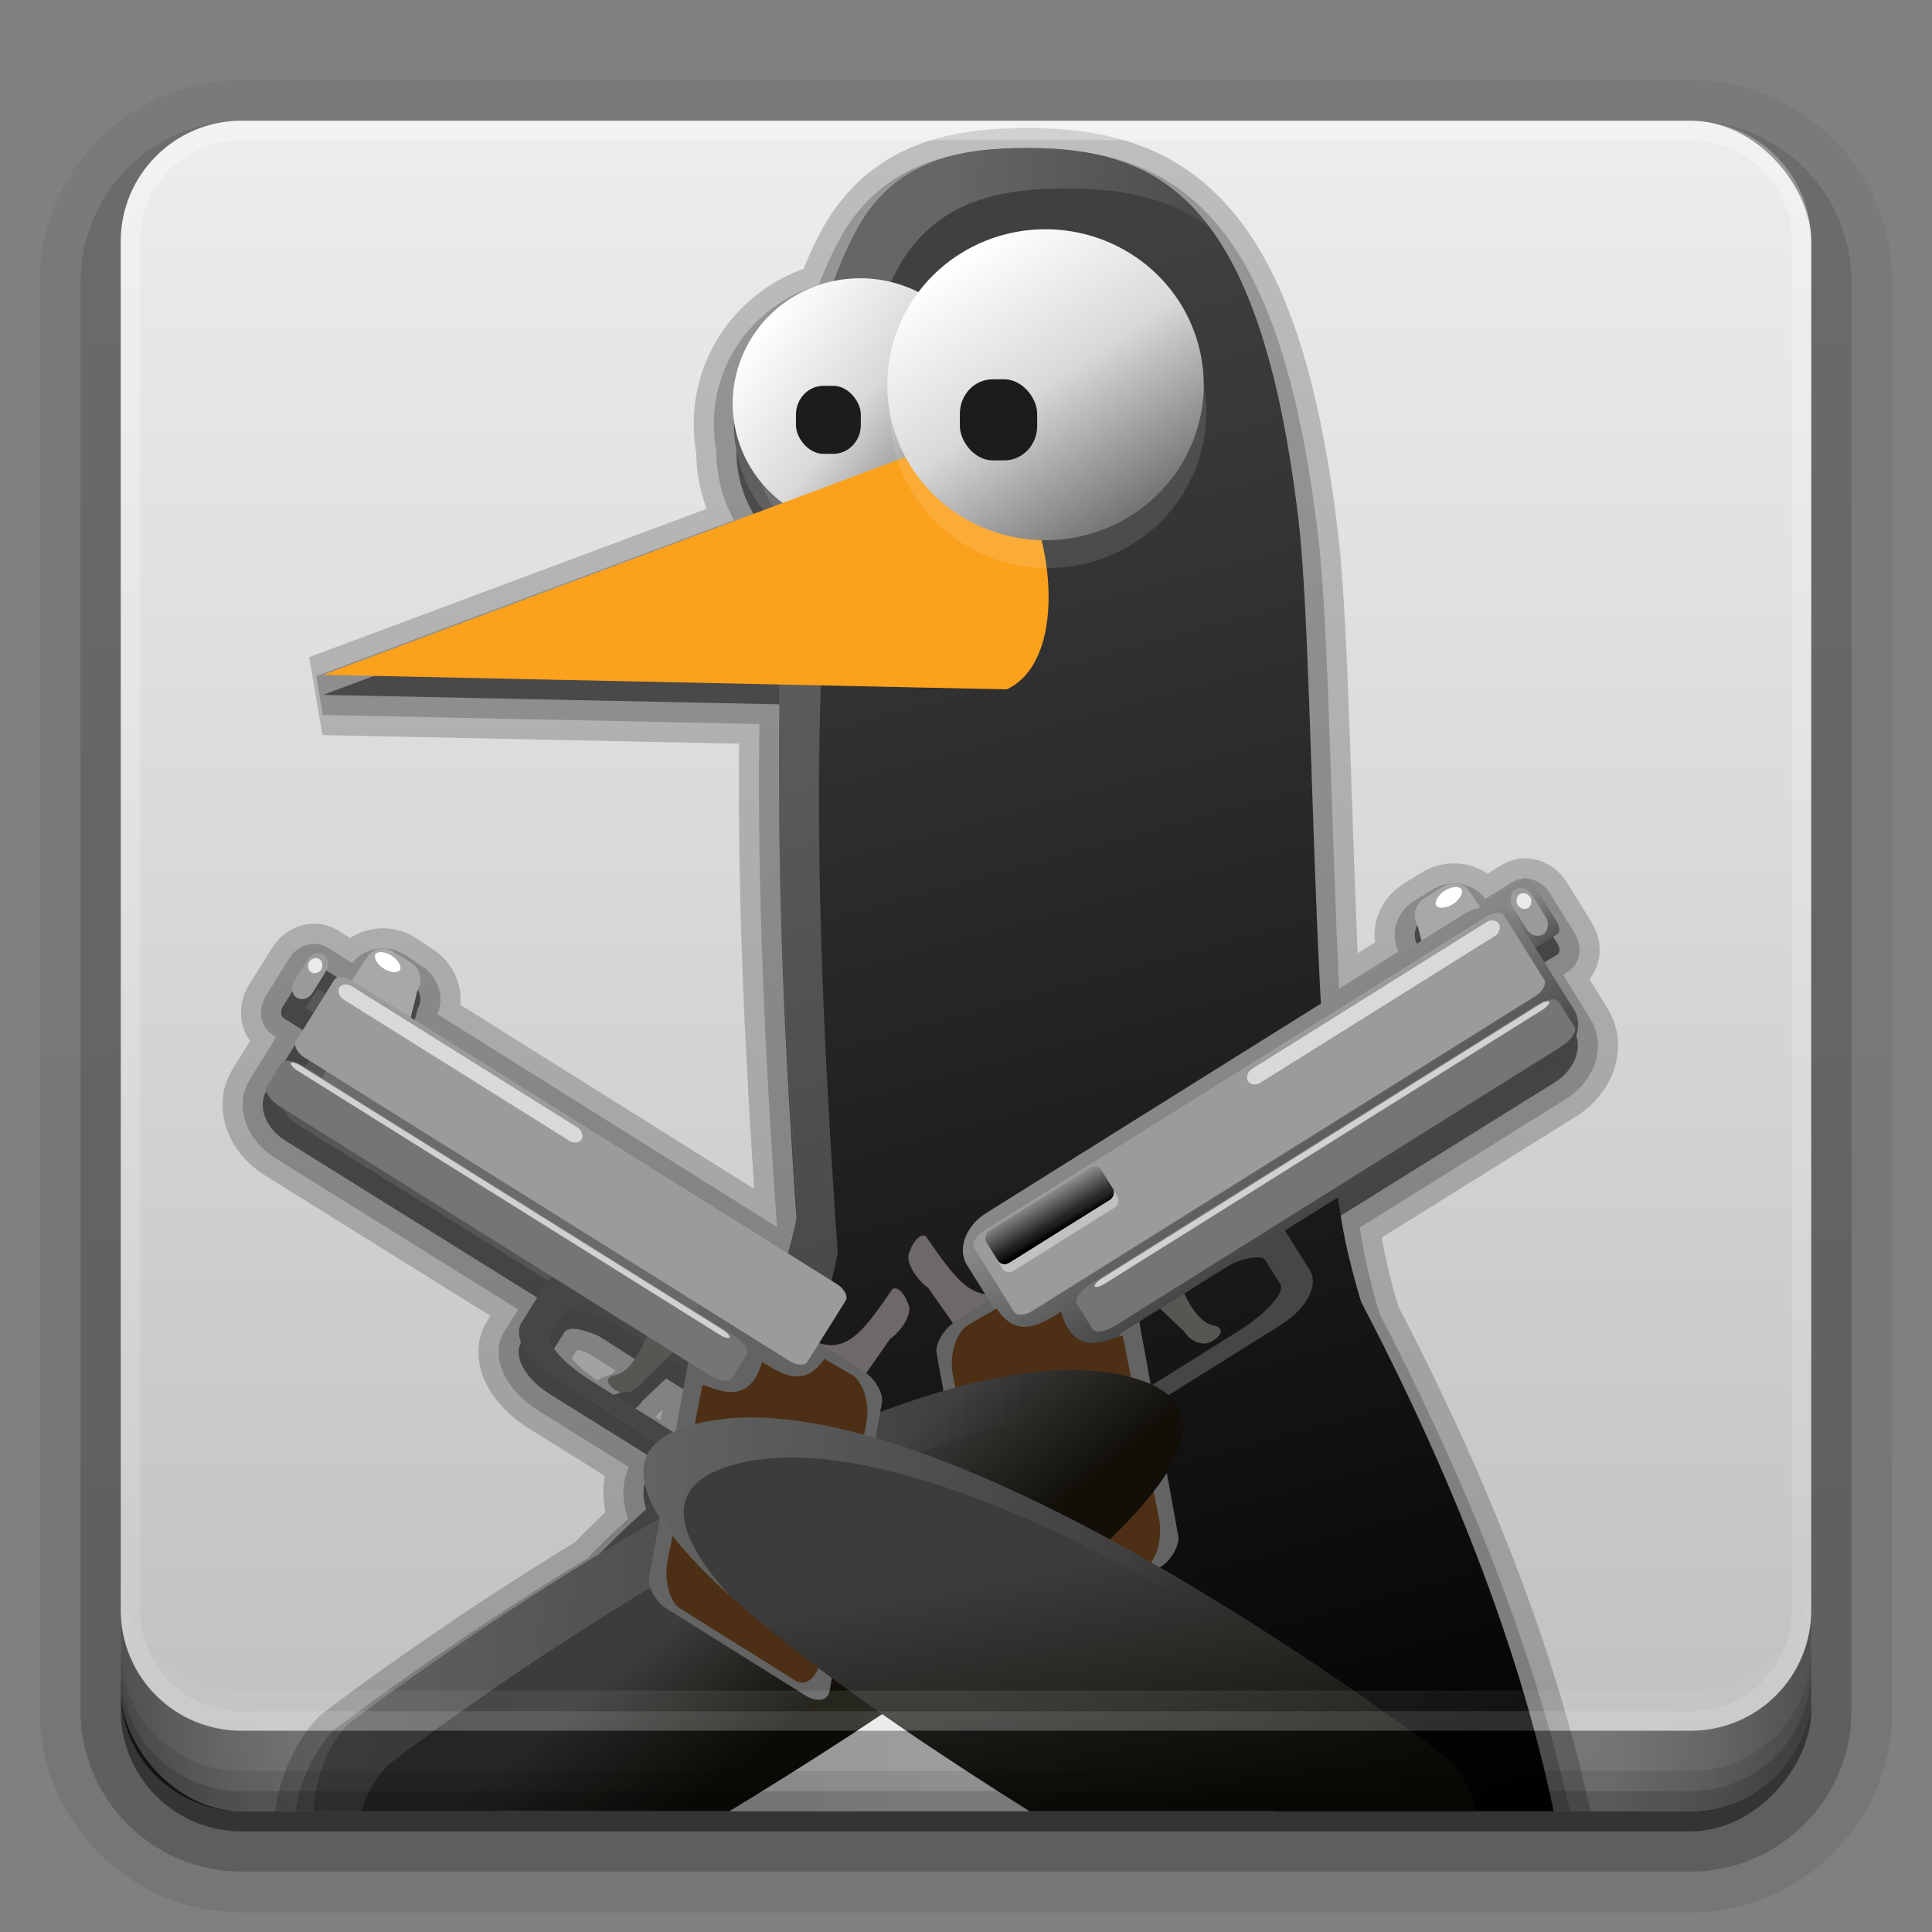 <?xml version="1.0" encoding="UTF-8"?>
<!-- Created with Inkscape (http://www.inkscape.org/) -->
<svg id="svg2408" width="96" height="96" version="1.0" xmlns="http://www.w3.org/2000/svg" xmlns:cc="http://creativecommons.org/ns#" xmlns:dc="http://purl.org/dc/elements/1.1/" xmlns:rdf="http://www.w3.org/1999/02/22-rdf-syntax-ns#" xmlns:xlink="http://www.w3.org/1999/xlink">
 <rect width="100%" height="100%" fill="#808080" stroke="none"/>
 <defs id="defs2410">
  <linearGradient id="linearGradient5534">
   <stop id="stop5536" stop-color="#fff" offset="0"/>
   <stop id="stop5538" stop-color="#fff" stop-opacity="0" offset="1"/>
  </linearGradient>
  <linearGradient id="linearGradient3688">
   <stop id="stop3690" stop-color="#bfbfbf" offset="0"/>
   <stop id="stop3692" stop-color="#ededed" offset="1"/>
  </linearGradient>
  <linearGradient id="ButtonShadow" x1="45.448" x2="45.448" y1="92.54" y2="7.016" gradientTransform="scale(1.006 .994)" gradientUnits="userSpaceOnUse">
   <stop id="stop3750" offset="0"/>
   <stop id="stop3752" stop-opacity=".588" offset="1"/>
  </linearGradient>
  <filter id="filter3174" color-interpolation-filters="sRGB">
   <feGaussianBlur id="feGaussianBlur3176" stdDeviation="1.71"/>
  </filter>
  <linearGradient id="linearGradient3617" x1="48" x2="48" y1="90" y2="5.988" gradientUnits="userSpaceOnUse" xlink:href="#linearGradient3688"/>
  <linearGradient id="ButtonShadow-0" x1="45.448" x2="45.448" y1="92.54" y2="7.016" gradientTransform="matrix(1.006 0 0 .994 100 0)" gradientUnits="userSpaceOnUse">
   <stop id="stop3750-8" offset="0"/>
   <stop id="stop3752-5" stop-opacity=".588" offset="1"/>
  </linearGradient>
  <linearGradient id="linearGradient3780" x1="32.251" x2="32.251" y1="6.132" y2="90.239" gradientTransform="matrix(1.024 0 0 1.012 -1.143 -98.071)" gradientUnits="userSpaceOnUse" xlink:href="#ButtonShadow-0"/>
  <linearGradient id="linearGradient3721" x1="32.251" x2="32.251" y1="6.132" y2="90.239" gradientTransform="translate(0,-97)" gradientUnits="userSpaceOnUse" xlink:href="#ButtonShadow-0"/>
  <linearGradient id="linearGradient14861">
   <stop id="stop14863" stop-color="#3c3c3c" offset="0"/>
   <stop id="stop14865" stop-color="#110f08" offset="1"/>
  </linearGradient>
  <linearGradient id="linearGradient2237">
   <stop id="stop2239" stop-color="#878787" offset="0"/>
   <stop id="stop2241" offset="1"/>
  </linearGradient>
  <linearGradient id="linearGradient2229">
   <stop id="stop2231" offset="0"/>
   <stop id="stop2233" stop-opacity="0" offset="1"/>
  </linearGradient>
  <linearGradient id="linearGradient3144-9">
   <stop id="stop3146-3" stop-color="#fff" offset="0"/>
   <stop id="stop3999" stop-color="#d9d9d9" offset=".5"/>
   <stop id="stop3148-6" stop-color="#757575" offset="1"/>
  </linearGradient>
  <clipPath id="clipPath3613-1">
   <rect id="rect3615-4" x="6" y="6" width="84" height="84" rx="6" ry="6" fill="#fff"/>
  </clipPath>
  <linearGradient id="linearGradient3613-1" x1="48" x2="48" y1="20.221" y2="138.66" gradientUnits="userSpaceOnUse">
   <stop id="stop3739-2" stop-color="#fff" offset="0"/>
   <stop id="stop3741-8" stop-color="#fff" stop-opacity="0" offset="1"/>
  </linearGradient>
  <filter id="filter3794-1" x="-.192" y="-.192" width="1.384" height="1.384" color-interpolation-filters="sRGB">
   <feGaussianBlur id="feGaussianBlur3796-9" stdDeviation="5.28"/>
  </filter>
  <filter id="filter3174-7" color-interpolation-filters="sRGB">
   <feGaussianBlur id="feGaussianBlur3176-1" stdDeviation="1.71"/>
  </filter>
  <linearGradient id="linearGradient5482" x1="201.68" x2="179.96" y1="223.75" y2="144.39" gradientUnits="userSpaceOnUse">
   <stop id="stop5309" offset="0"/>
   <stop id="stop5311" stop-color="#404040" offset="1"/>
  </linearGradient>
  <linearGradient id="linearGradient5484" x1="44.619" x2="58.681" y1="44.99" y2="55.919" gradientUnits="userSpaceOnUse" xlink:href="#linearGradient3144-9"/>
  <linearGradient id="linearGradient5486" x1="45.459" x2="55.116" y1="44.119" y2="58.679" gradientUnits="userSpaceOnUse" xlink:href="#linearGradient3144-9"/>
  <linearGradient id="linearGradient5488" x1="338.57" x2="323.81" y1="267.73" y2="489.26" gradientTransform="matrix(.028 0 0 .036 -2.843 -6.876)" gradientUnits="userSpaceOnUse" xlink:href="#linearGradient2237"/>
  <linearGradient id="linearGradient5490" x1="338.57" x2="323.81" y1="267.73" y2="489.26" gradientTransform="matrix(.212 .085 -.034 .085 -38.655 -39.378)" gradientUnits="userSpaceOnUse" xlink:href="#linearGradient2237"/>
  <linearGradient id="linearGradient5492" x1="133.82" x2="133.82" y1="328.81" y2="328.12" gradientTransform="matrix(.2 0 0 .207 13.657 -63.744)" gradientUnits="userSpaceOnUse" xlink:href="#linearGradient5534"/>
  <linearGradient id="linearGradient5494" x1="133.2" x2="132.68" y1="333.38" y2="319.14" gradientTransform="matrix(.2 0 0 .185 13.635 -56.906)" gradientUnits="userSpaceOnUse" xlink:href="#linearGradient2229"/>
  <linearGradient id="linearGradient5496" x1="564.9" x2="548.89" y1="1026.6" y2="998.02" gradientTransform="matrix(-.253 .061 -.001 -.26 308.48 445.23)" gradientUnits="userSpaceOnUse" xlink:href="#linearGradient14861"/>
  <linearGradient id="linearGradient5506" x1="534.67" x2="553.35" y1="1048.1" y2="1002.8" gradientTransform="matrix(.243 .059 .001 -.25 53.038 438.71)" gradientUnits="userSpaceOnUse" xlink:href="#linearGradient14861"/>
  <clipPath id="clipPath5512">
   <rect id="rect5514" x="139.28" y="136.22" width="84" height="84" rx="6" ry="6" fill="url(#linearGradient5516)"/>
  </clipPath>
  <linearGradient id="linearGradient5516" x1="48" x2="48" y1="90" y2="5.988" gradientTransform="translate(133.28 130.22)" gradientUnits="userSpaceOnUse" xlink:href="#linearGradient3688"/>
  <linearGradient id="linearGradient5524" x1="165.25" x2="191.91" y1="209.68" y2="210.75" gradientUnits="userSpaceOnUse">
   <stop id="stop5520" stop-color="#fff" offset="0"/>
   <stop id="stop5522" stop-color="#fff" stop-opacity="0" offset="1"/>
  </linearGradient>
  <linearGradient id="linearGradient5532" x1="148.83" x2="183.22" y1="212.68" y2="214.98" gradientUnits="userSpaceOnUse">
   <stop id="stop5528" stop-color="#fff" offset="0"/>
   <stop id="stop5530" stop-color="#fff" stop-opacity="0" offset="1"/>
  </linearGradient>
  <linearGradient id="linearGradient5540" x1="174.21" x2="193.34" y1="192.73" y2="194.86" gradientUnits="userSpaceOnUse" xlink:href="#linearGradient5534"/>
  <linearGradient id="linearGradient4390" x1="48" x2="48" y1="88" y2="-40" gradientTransform="matrix(1,0,0,-1,0,92)" gradientUnits="userSpaceOnUse" xlink:href="#linearGradient5534"/>
  <linearGradient id="linearGradient4429" x1="48" x2="112.12" y1="82" y2="82.455" gradientUnits="userSpaceOnUse" spreadMethod="reflect" xlink:href="#linearGradient5534"/>
  <linearGradient id="linearGradient3228" x1="90" x2="48" y1="88" y2="88" gradientUnits="userSpaceOnUse" spreadMethod="reflect">
   <stop id="stop3894" stop-opacity=".588" offset="0"/>
   <stop id="stop3896" stop-opacity=".471" offset=".118"/>
   <stop id="stop3898" stop-opacity=".392" offset=".238"/>
   <stop id="stop3900" stop-opacity=".314" offset="1"/>
  </linearGradient>
 </defs>
 <g id="layer2" display="none">
  <rect id="rect3745" x="5" y="7" width="86" height="85" rx="6" ry="6" fill="url(#ButtonShadow)" filter="url(#filter3174)" opacity=".9"/>
 </g>
 <g id="layer3">
  <path id="path3786" transform="scale(1,-1)" d="m12-95.031c-5.511 0-10.031 4.52-10.031 10.031v71c0 5.511 4.52 10.031 10.031 10.031h72c5.511 0 10.031-4.52 10.031-10.031v-71c0-5.511-4.52-10.031-10.031-10.031h-72z" fill="url(#linearGradient3780)" opacity=".08"/>
  <path id="path3778" transform="scale(1,-1)" d="m12-94.031c-4.972 0-9.031 4.06-9.031 9.031v71c0 4.972 4.06 9.031 9.031 9.031h72c4.972 0 9.031-4.06 9.031-9.031v-71c0-4.972-4.06-9.031-9.031-9.031h-72z" fill="url(#linearGradient3780)" opacity=".1"/>
  <path id="path3770" transform="scale(1,-1)" d="m12-93c-4.409 0-8 3.591-8 8v71c0 4.409 3.591 8 8 8h72c4.409 0 8-3.591 8-8v-71c0-4.409-3.591-8-8-8h-72z" fill="url(#linearGradient3780)" opacity=".2"/>
  <rect id="rect3723" transform="scale(1,-1)" x="5" y="-92" width="86" height="85" rx="7" ry="7" fill="url(#linearGradient3780)" opacity=".3"/>
  <rect id="rect3716" transform="scale(1,-1)" x="6" y="-91" width="84" height="84" rx="6" ry="6" fill="url(#linearGradient3721)" opacity=".45"/>
 </g>
 <g id="layer1">
  <rect id="rect2419" x="6" y="6" width="84" height="84" rx="6" ry="6" fill="url(#linearGradient3617)"/>
  <g id="g5425" transform="translate(-133.28 -130.22)" clip-path="url(#clipPath5512)">
   <path id="path5315" d="m183.72 138.59c-2.927 0.07-6 0.683-7.812 3.938-0.437 0.785-0.828 1.699-1.188 2.688-2.838 0.615-4.969 3.088-4.969 6.062 0 0.44 0.037 0.867 0.125 1.281-4.9e-4 0.032 0 0.062 0 0.094 0 1.48 0.528 2.838 1.406 3.906l-21.938 8.188 22.688 0.469c-0.12 5.825 0.035 12.504 0.469 19.938 0.12 2.057 0.249 4.109 0.406 6.281-0.078 0.456-0.194 0.915-0.312 1.375l-18.75-11.75 0.188-0.719c0.274-0.438 0.115-0.995-0.344-1.281l-0.844-0.562c-0.459-0.287-1.07-0.157-1.344 0.281l-0.438 0.656-2.031-1.281c-0.151-0.094-0.393-3e-3 -0.531 0.219l-1.156 1.844c-0.139 0.222-0.119 0.5 0.031 0.594l1 0.625-1.844 2.969c-0.479 0.767-0.055 1.88 0.938 2.5l12.938 8.062-1.219 1.938c-0.431 0.69 0.189 1.821 1.375 2.562l5.406 3.375c-0.882 0.764-0.913 1.855-0.281 3.125-0.917 0.792-1.778 1.615-2.594 2.469-7.104 4.307-12.562 8.5-12.562 8.5-1.534 1.67-1.962 4.202-1.562 6.594 0.53 2.982 2.434 4.647 4.438 5.188-0.332 2.781-0.312 5.539 0.062 8.219-5.6e-4 0.061 0 0.126 0 0.188 0 8.022 0.019 17.132 6.344 22.531 22.079 5.784 24.406 8.105 38.094 0.469 0.773-1.288 1.232-2.712 1.469-4.219 14.447-8.354 17.632-29.156 1.531-60-0.234-0.76-0.437-1.524-0.625-2.312-0.196-0.823-0.378-1.81-0.531-2.875l10.781-6.719c1.029-0.643 1.435-1.798 0.938-2.594l-1.906-3.094 1.094-0.656c0.151-0.094 0.139-0.341 0-0.562l-1.219-1.969c-0.139-0.222-0.349-0.313-0.5-0.219l-2.156 1.344-0.438-0.688c-0.284-0.454-0.899-0.579-1.375-0.281l-0.906 0.562c-0.476 0.297-0.628 0.89-0.344 1.344l0.188 0.781-5 3.125c-0.491-8.976-0.568-19.364-1.125-24.125-1.912-15.965-6.837-18.548-14.062-18.375zm-22.031 57.656c0.305-0.016 0.785 0.124 1.312 0.344l2.219 1.406c-0.318 0.656-0.802 1.391-1.344 1.5-0.629 0.127-0.427 0.515 0 0.781 0.427 0.267 1.017 0.054 1.344-0.469l1.156-1.094 1 0.625-0.531 2.969c-0.039 0.017-0.056 0.045-0.094 0.062l-4.094-2.562c-1.373-0.858-2.281-1.882-2.031-2.281l0.688-1.094c0.061-0.098 0.2-0.178 0.375-0.188z" color="#000000" fill-rule="evenodd" opacity=".2" stroke="#000" stroke-width="4"/>
   <path id="path5317" d="m183.72 138.59c-2.927 0.07-6 0.683-7.812 3.938-0.437 0.785-0.828 1.699-1.188 2.688-2.838 0.615-4.969 3.088-4.969 6.062 0 0.44 0.037 0.867 0.125 1.281-4.9e-4 0.032 0 0.062 0 0.094 0 1.48 0.528 2.838 1.406 3.906l-21.938 8.188 22.688 0.469c-0.12 5.825 0.035 12.504 0.469 19.938 0.12 2.057 0.249 4.109 0.406 6.281-0.078 0.456-0.194 0.915-0.312 1.375l-18.75-11.75 0.188-0.719c0.274-0.438 0.115-0.995-0.344-1.281l-0.844-0.562c-0.459-0.287-1.07-0.157-1.344 0.281l-0.438 0.656-2.031-1.281c-0.151-0.094-0.393-3e-3 -0.531 0.219l-1.156 1.844c-0.139 0.222-0.119 0.5 0.031 0.594l1 0.625-1.844 2.969c-0.479 0.767-0.055 1.88 0.938 2.5l12.938 8.062-1.219 1.938c-0.431 0.69 0.189 1.821 1.375 2.562l5.406 3.375c-0.882 0.764-0.913 1.855-0.281 3.125-0.917 0.792-1.778 1.615-2.594 2.469-7.104 4.307-12.562 8.5-12.562 8.5-1.534 1.67-1.962 4.202-1.562 6.594 0.53 2.982 2.434 4.647 4.438 5.188-0.332 2.781-0.312 5.539 0.062 8.219-5.6e-4 0.061 0 0.126 0 0.188 0 8.022 0.019 17.132 6.344 22.531 22.079 5.784 24.406 8.105 38.094 0.469 0.773-1.288 1.232-2.712 1.469-4.219 14.447-8.354 17.632-29.156 1.531-60-0.234-0.76-0.437-1.524-0.625-2.312-0.196-0.823-0.378-1.81-0.531-2.875l10.781-6.719c1.029-0.643 1.435-1.798 0.938-2.594l-1.906-3.094 1.094-0.656c0.151-0.094 0.139-0.341 0-0.562l-1.219-1.969c-0.139-0.222-0.349-0.313-0.5-0.219l-2.156 1.344-0.438-0.688c-0.284-0.454-0.899-0.579-1.375-0.281l-0.906 0.562c-0.476 0.297-0.628 0.89-0.344 1.344l0.188 0.781-5 3.125c-0.491-8.976-0.568-19.364-1.125-24.125-1.912-15.965-6.837-18.548-14.062-18.375zm-22.031 57.656c0.305-0.016 0.785 0.124 1.312 0.344l2.219 1.406c-0.318 0.656-0.802 1.391-1.344 1.5-0.629 0.127-0.427 0.515 0 0.781 0.427 0.267 1.017 0.054 1.344-0.469l1.156-1.094 1 0.625-0.531 2.969c-0.039 0.017-0.056 0.045-0.094 0.062l-4.094-2.562c-1.373-0.858-2.281-1.882-2.031-2.281l0.688-1.094c0.061-0.098 0.2-0.178 0.375-0.188z" color="#000000" fill-rule="evenodd" opacity=".2" stroke="#000" stroke-width="2"/>
   <path id="path5319" d="m183.72 138.59c-2.927 0.07-6 0.683-7.812 3.938-0.437 0.785-0.828 1.699-1.188 2.688-2.838 0.615-4.969 3.088-4.969 6.062 0 0.44 0.037 0.867 0.125 1.281-4.9e-4 0.032 0 0.062 0 0.094 0 1.48 0.528 2.838 1.406 3.906l-21.938 8.188 22.688 0.469c-0.12 5.825 0.035 12.504 0.469 19.938 0.12 2.057 0.249 4.109 0.406 6.281-0.078 0.456-0.194 0.915-0.312 1.375l-18.75-11.75 0.188-0.719c0.274-0.438 0.115-0.995-0.344-1.281l-0.844-0.562c-0.459-0.287-1.07-0.157-1.344 0.281l-0.438 0.656-2.031-1.281c-0.151-0.094-0.393-3e-3 -0.531 0.219l-1.156 1.844c-0.139 0.222-0.119 0.5 0.031 0.594l1 0.625-1.844 2.969c-0.479 0.767-0.055 1.88 0.938 2.5l12.938 8.062-1.219 1.938c-0.431 0.69 0.189 1.821 1.375 2.562l5.406 3.375c-0.882 0.764-0.913 1.855-0.281 3.125-0.917 0.792-1.778 1.615-2.594 2.469-7.104 4.307-12.562 8.5-12.562 8.5-1.534 1.67-1.962 4.202-1.562 6.594 0.53 2.982 2.434 4.647 4.438 5.188-0.332 2.781-0.312 5.539 0.062 8.219-5.6e-4 0.061 0 0.126 0 0.188 0 8.022 0.019 17.132 6.344 22.531 22.079 5.784 24.406 8.105 38.094 0.469 0.773-1.288 1.232-2.712 1.469-4.219 14.447-8.354 17.632-29.156 1.531-60-0.234-0.76-0.437-1.524-0.625-2.312-0.196-0.823-0.378-1.81-0.531-2.875l10.781-6.719c1.029-0.643 1.435-1.798 0.938-2.594l-1.906-3.094 1.094-0.656c0.151-0.094 0.139-0.341 0-0.562l-1.219-1.969c-0.139-0.222-0.349-0.313-0.5-0.219l-2.156 1.344-0.438-0.688c-0.284-0.454-0.899-0.579-1.375-0.281l-0.906 0.562c-0.476 0.297-0.628 0.89-0.344 1.344l0.188 0.781-5 3.125c-0.491-8.976-0.568-19.364-1.125-24.125-1.912-15.965-6.837-18.548-14.062-18.375zm-22.031 57.656c0.305-0.016 0.785 0.124 1.312 0.344l2.219 1.406c-0.318 0.656-0.802 1.391-1.344 1.5-0.629 0.127-0.427 0.515 0 0.781 0.427 0.267 1.017 0.054 1.344-0.469l1.156-1.094 1 0.625-0.531 2.969c-0.039 0.017-0.056 0.045-0.094 0.062l-4.094-2.562c-1.373-0.858-2.281-1.882-2.031-2.281l0.688-1.094c0.061-0.098 0.2-0.178 0.375-0.188z" color="#000000" fill-rule="evenodd" opacity=".2"/>
   <path id="path5321" d="m183.71 137.58c-2.927 0.07-5.993 0.698-7.806 3.953-3.842 6.898-4.603 21.776-3.388 42.616 0.12 2.057 0.241 4.106 0.399 6.278-0.825 4.801-3.995 9.934-6.782 14.142-20.763 17.366-16.424 51.449 11.717 54.3 30.539 2.384 45.437-21.102 23.066-63.957-0.234-0.76-0.443-1.537-0.631-2.325-1.927-8.081-1.624-29.187-2.491-36.604-1.912-15.965-6.858-18.575-14.084-18.402z" color="#000000" fill="url(#linearGradient5482)" fill-rule="evenodd"/>
   <path id="path5323" d="m183.72 137.59c-2.927 0.07-6 0.683-7.812 3.938-3.842 6.898-4.621 21.784-3.406 42.625 0.12 2.057 0.249 4.109 0.406 6.281-0.825 4.801-3.995 9.917-6.781 14.125-15.802 13.217-17.048 36.118-4.344 47.562-10.529-11.95-8.58-33.08 6.344-45.562 2.787-4.208 5.956-9.325 6.781-14.125-0.158-2.172-0.286-4.224-0.406-6.281-1.215-20.841-0.436-35.727 3.406-42.625 1.813-3.255 4.885-3.867 7.812-3.938 2.943-0.07 5.489 0.338 7.625 1.906-2.461-3.261-5.691-4-9.625-3.906z" color="#000000" fill="url(#linearGradient5540)" fill-rule="evenodd" opacity=".2"/>
   <g id="g5325" transform="matrix(.844 0 0 .844 273.57 142.37)">
    <path id="path5327" transform="matrix(.837 0 0 .837 -158.56 -31.358)" d="m60.498 50.601a8.966 8.81 0 0 1-8.966 8.81 8.966 8.81 0 0 1-8.966-8.81 8.966 8.81 0 0 1 8.966-8.81 8.966 8.81 0 0 1 8.966 8.81z" fill="#fff" opacity=".117"/>
    <path id="path5329" transform="matrix(.837 0 0 .837 -158.71 -32.992)" d="m60.498 50.601a8.966 8.81 0 0 1-8.966 8.81 8.966 8.81 0 0 1-8.966-8.81 8.966 8.81 0 0 1 8.966-8.81 8.966 8.81 0 0 1 8.966 8.81z" fill="url(#linearGradient5484)"/>
    <rect id="rect5331" x="-119.36" y="8.319" width="3.82" height="4.005" rx="1.622" ry="1.7" fill="#1c1c1c"/>
   </g>
   <path id="path5333" d="m149.34 163.75 33.966 0.724c4.302-2.021 1.226-13.875-2.91-12.336z" fill="#fba11c"/>
   <g id="g5335" transform="matrix(.844 0 0 .844 273.57 142.37)">
    <path id="path5337" transform="matrix(1.039 0 0 1.039 -158.06 -42.684)" d="m60.498 50.601a8.966 8.81 0 0 1-8.966 8.81 8.966 8.81 0 0 1-8.966-8.81 8.966 8.81 0 0 1 8.966-8.81 8.966 8.81 0 0 1 8.966 8.81z" fill="#fff" opacity=".117"/>
    <path id="path5339" transform="matrix(1.039 0 0 1.039 -158.21 -44.319)" d="m60.498 50.601a8.966 8.81 0 0 1-8.966 8.81 8.966 8.81 0 0 1-8.966-8.81 8.966 8.81 0 0 1 8.966-8.81 8.966 8.81 0 0 1 8.966 8.81z" fill="url(#linearGradient5486)"/>
    <rect id="rect5341" x="-109.71" y="7.935" width="4.552" height="4.774" rx="1.933" ry="2.027" fill="#1c1c1c"/>
   </g>
   <path id="path5343" d="m197.91 259.11c3.928-6.541-0.278-16.345-0.336-24.994-0.083-12.423-0.455-23.365-11.543-26.07-11.088-2.705-18.512-1.697-23.141 4.32-4.628 6.017-9.411 15.736-9.411 23.758 0 8.022 0 17.124 6.325 22.524 22.079 5.784 24.418 8.099 38.105 0.463z" fill="#e6e6e6"/>
   <g id="g5345" transform="matrix(-.773 .139 .139 .773 211.42 171)">
    <path id="path5347" d="m46.051 19.339c0.641 0.679-0.335 2.23-0.697 2.531l-1.735 3.762c-0.362 0.301-2.459-0.416-3.1-1.095-0.641-0.679-0.973-1.937-0.503-1.77 2.642 0.937 3.495-1.056 4.875-4.057 0.193-0.42 0.906 0.104 1.161 0.628z" color="#000000" fill="#6e6868"/>
    <rect id="rect5349" transform="matrix(.928 .372 -.372 .928 0 0)" x="4.238" y="1.447" width="5.127" height="4.129" rx=".408" ry=".601" color="#000000" fill="url(#linearGradient5488)"/>
    <rect id="rect5351" transform="matrix(.928 .372 -.372 .928 0 0)" x="4.674" y="1.764" width="1.426" height="3.339" rx=".983" ry=".784" color="#000000" fill="#9b9b9b"/>
    <rect id="rect5353" transform="matrix(.928 .372 -.372 .928 0 0)" x="4.837" y="2.166" width=".938" height="1.022" rx=".611" ry=".849" color="#000000" fill="#eaeaea"/>
    <path id="path5355" d="m26.22 21.687c-1.679-0.638-3.324-0.379-3.716 0.598l-1.116 2.785c-0.399 0.997 0.661 2.352 2.374 3.039l10.887 4.363c1.714 0.687 3.417 0.439 3.816-0.558l1.116-2.785c0.399-0.997-0.661-2.352-2.374-3.039l-10.887-4.363c-0.033-0.013-0.067-0.027-0.1-0.04zm1.723 2.632c0.031 0.012 0.062 0.025 0.093 0.037l6.747 2.704c1.984 0.795 3.396 1.901 3.165 2.478l-0.646 1.613c-0.231 0.577-2.015 0.399-4-0.396l-6.747-2.704c-1.984-0.795-3.397-1.899-3.166-2.476l0.646-1.613c0.228-0.568 1.96-0.408 3.907 0.356z" color="#000000" fill="#464646"/>
    <rect id="rect5357" transform="matrix(.928 .372 -.002 1 0 0)" x="35.146" y="6.628" width="13.969" height="21.573" rx="1.557" ry="1.126" color="#000000" fill="#636363"/>
    <path id="path5359" d="m31.248 23.038c0.617 0.247 0.87 1.054 0.567 1.81l-1.906 2.604c-0.303 0.756-1.043 1.165-1.66 0.918-0.617-0.247-0.966-0.68-0.178-0.991 0.861-0.34 1.379-1.966 1.571-2.96 0.152-0.792 0.99-1.629 1.607-1.381z" color="#000000" fill="#555753"/>
    <path id="path5361" d="m8.825 2.659 1.256 0.503c0.663 0.266 0.992 0.989 0.739 1.621l-0.244 3.682c-0.254 0.633-0.991 0.928-1.654 0.663l-2.37-0.95c-0.663-0.266-0.992-0.989-0.739-1.621l1.358-3.236c0.254-0.633 0.991-0.928 1.654-0.663z" color="#000000" fill="#a8a8a8"/>
    <path id="path5363" d="m7.727 4.566c-1.382-0.477-2.794-0.038-3.221 1.027l-2.478 6.183c-0.444 1.108 0.354 2.46 1.788 3.035l30.161 12.088-0.044 12.515c-0.004 0.987 1.147 2.248 2.581 2.823l5.387 2.159c1.434 0.575 2.593 0.24 2.597-0.748l0.059-15.949c0.004-0.987-1.149-2.243-2.583-2.817l-0.766-0.307 1.475-3.681c0.444-1.108-0.354-2.46-1.788-3.035l-33-13.225c-0.056-0.022-0.112-0.048-0.168-0.067z" color="#000000" fill="url(#linearGradient5490)"/>
    <rect id="rect5365" transform="matrix(.928 .372 -.372 .928 0 0)" x="6.857" y="2.238" width="39.588" height="5.923" rx=".983" ry=".568" color="#000000" fill="#9b9b9b"/>
    <rect id="rect5367" transform="matrix(.928 .372 -.372 .928 0 0)" x="7.411" y="2.554" width="18.747" height="1.022" rx=".611" ry=".849" color="#000000" fill="#eaeaea" opacity=".779"/>
    <rect id="rect5369" transform="matrix(.928 .372 -.372 .928 0 0)" x="8.261" y="-.534" width="1.904" height=".99" rx="1.557" ry="1.204" color="#000000" fill="#fff"/>
    <rect id="rect5371" transform="matrix(.928 .372 -.372 .928 0 0)" x="37.03" y="2.707" width="8.588" height="2.672" rx=".518" ry=".505" color="#000000" fill="url(#linearGradient5492)" opacity=".375"/>
    <rect id="rect5373" transform="matrix(.928 .372 -.372 .928 0 0)" x="37.007" y="2.42" width="8.588" height="2.386" rx=".518" ry=".505" color="#000000" fill="url(#linearGradient5494)"/>
    <rect id="rect5375" transform="matrix(.928 .372 -.372 .928 0 0)" x="6.82" y="8.674" width="35.992" height="3.06" rx="1.355" ry=".568" color="#000000" fill="#757575"/>
    <rect id="rect5377" transform="matrix(.928 .372 -.372 .928 0 0)" x="7.338" y="8.747" width="33.929" height=".386" rx=".611" ry=".849" color="#000000" fill="#eaeaea" opacity=".779"/>
    <path id="path5379" d="m41.337 23.93 1.983 0.72c0.776 0.311 1.485 1.592 1.471 2.916l-0.165 15.63c-0.014 1.325-0.65 2.141-1.427 1.829l-8.261-3.311c-0.776-0.311-1.39-1.628-1.376-2.953l0.215-11.742c0.987 0.102 3.262 0.916 3.576-2.163 1.732 0.684 3.051 1.079 3.984-0.927z" color="#000000" fill="#4c2f15" fill-rule="evenodd"/>
   </g>
   <path id="path5381" d="m189.39 198.63c12.334 3.193-21.201 22.762-31.592 28.313-2.445 2.078-7.865 0.986-8.822-4.401-0.4-2.392 0.014-4.932 1.548-6.602 0 0 26.532-20.503 38.866-17.31z" color="#000000" fill="url(#linearGradient5496)" fill-rule="evenodd"/>
   <path id="path5383" d="m186.94 198.28c-13.078-0.378-36.406 17.656-36.406 17.656-1.534 1.67-1.962 4.202-1.562 6.594 0.394 2.217 1.551 3.722 2.938 4.562-0.434-0.709-0.761-1.569-0.938-2.562-0.4-2.392 0.029-4.924 1.562-6.594 0 0 26.541-20.506 38.875-17.312 0.252 0.065 0.442 0.14 0.656 0.219-0.125-0.998-0.939-1.774-2.656-2.219-0.771-0.2-1.597-0.319-2.469-0.344z" color="#000000" fill="url(#linearGradient5532)" fill-rule="evenodd" opacity=".2"/>
   <g id="g5385" transform="matrix(.746 .134 -.134 .746 146.61 174.35)">
    <path id="path5387" d="m46.051 19.339c0.641 0.679-0.335 2.23-0.697 2.531l-1.735 3.762c-0.362 0.301-2.459-0.416-3.1-1.095-0.641-0.679-0.973-1.937-0.503-1.77 2.642 0.937 3.495-1.056 4.875-4.057 0.193-0.42 0.906 0.104 1.161 0.628z" color="#000000" fill="#6e6868"/>
    <rect id="rect5389" transform="matrix(.928 .372 -.372 .928 0 0)" x="4.238" y="1.447" width="5.127" height="4.129" rx=".423" ry=".623" color="#000000" fill="url(#linearGradient5488)"/>
    <rect id="rect5391" transform="matrix(.928 .372 -.372 .928 0 0)" x="4.674" y="1.764" width="1.426" height="3.339" rx="1.02" ry=".813" color="#000000" fill="#9b9b9b"/>
    <rect id="rect5393" transform="matrix(.928 .372 -.372 .928 0 0)" x="4.837" y="2.166" width=".938" height="1.022" rx=".634" ry=".881" color="#000000" fill="#eaeaea"/>
    <path id="path5395" d="m26.22 21.687c-1.679-0.638-3.324-0.379-3.716 0.598l-1.116 2.785c-0.399 0.997 0.661 2.352 2.374 3.039l10.887 4.363c1.714 0.687 3.417 0.439 3.816-0.558l1.116-2.785c0.399-0.997-0.661-2.352-2.374-3.039l-10.887-4.363c-0.033-0.013-0.067-0.027-0.1-0.04zm1.723 2.632c0.031 0.012 0.062 0.025 0.093 0.037l6.747 2.704c1.984 0.795 3.396 1.901 3.165 2.478l-0.646 1.613c-0.231 0.577-2.015 0.399-4-0.396l-6.747-2.704c-1.984-0.795-3.397-1.899-3.166-2.476l0.646-1.613c0.228-0.568 1.96-0.408 3.907 0.356z" color="#000000" fill="#464646"/>
    <rect id="rect5397" transform="matrix(.928 .372 -.002 1 0 0)" x="35.146" y="6.628" width="13.969" height="21.573" rx="1.615" ry="1.168" color="#000000" fill="#636363"/>
    <path id="path5399" d="m31.248 23.038c0.617 0.247 0.87 1.054 0.567 1.81l-1.906 2.604c-0.303 0.756-1.043 1.165-1.66 0.918-0.617-0.247-0.966-0.68-0.178-0.991 0.861-0.34 1.379-1.966 1.571-2.96 0.152-0.792 0.99-1.629 1.607-1.381z" color="#000000" fill="#555753"/>
    <path id="path5401" d="m8.825 2.659 1.256 0.503c0.663 0.266 0.992 0.989 0.739 1.621l-0.244 3.682c-0.254 0.633-0.991 0.928-1.654 0.663l-2.37-0.95c-0.663-0.266-0.992-0.989-0.739-1.621l1.358-3.236c0.254-0.633 0.991-0.928 1.654-0.663z" color="#000000" fill="#a8a8a8"/>
    <path id="path5403" d="m7.727 4.566c-1.382-0.477-2.794-0.038-3.221 1.027l-2.478 6.183c-0.444 1.108 0.354 2.46 1.788 3.035l30.161 12.088-0.044 12.515c-0.004 0.987 1.147 2.248 2.581 2.823l5.387 2.159c1.434 0.575 2.593 0.24 2.597-0.748l0.059-15.949c0.004-0.987-1.149-2.243-2.583-2.817l-0.766-0.307 1.475-3.681c0.444-1.108-0.354-2.46-1.788-3.035l-33-13.225c-0.056-0.022-0.112-0.048-0.168-0.067z" color="#000000" fill="url(#linearGradient5490)"/>
    <rect id="rect5405" transform="matrix(.928 .372 -.372 .928 0 0)" x="6.857" y="2.238" width="39.588" height="5.923" rx="1.02" ry=".589" color="#000000" fill="#9b9b9b"/>
    <rect id="rect5407" transform="matrix(.928 .372 -.372 .928 0 0)" x="7.411" y="2.554" width="18.747" height="1.022" rx=".634" ry=".881" color="#000000" fill="#eaeaea" opacity=".779"/>
    <rect id="rect5409" transform="matrix(.928 .372 -.372 .928 0 0)" x="8.261" y="-.534" width="1.904" height=".99" rx="1.615" ry="1.248" color="#000000" fill="#fff"/>
    <rect id="rect5411" transform="matrix(.928 .372 -.372 .928 0 0)" x="37.03" y="2.707" width="8.588" height="2.672" rx=".537" ry=".524" color="#000000" fill="url(#linearGradient5492)" opacity=".375"/>
    <rect id="rect5413" transform="matrix(.928 .372 -.372 .928 0 0)" x="37.007" y="2.42" width="8.588" height="2.386" rx=".537" ry=".524" color="#000000" fill="url(#linearGradient5494)"/>
    <rect id="rect5415" transform="matrix(.928 .372 -.372 .928 0 0)" x="6.82" y="8.674" width="35.992" height="3.06" rx="1.405" ry=".589" color="#000000" fill="#757575"/>
    <rect id="rect5417" transform="matrix(.928 .372 -.372 .928 0 0)" x="7.338" y="8.747" width="33.929" height=".386" rx=".634" ry=".881" color="#000000" fill="#eaeaea" opacity=".779"/>
    <path id="path5419" d="m41.337 23.93 1.983 0.72c0.776 0.311 1.485 1.592 1.471 2.916l-0.165 15.63c-0.014 1.325-0.65 2.141-1.427 1.829l-8.261-3.311c-0.776-0.311-1.39-1.628-1.376-2.953l0.215-11.742c0.987 0.102 3.262 0.916 3.576-2.163 1.732 0.684 3.051 1.079 3.984-0.927z" color="#000000" fill="#4c2f15" fill-rule="evenodd"/>
   </g>
   <path id="path5421" d="m167.84 200.98c-11.89 3.078 20.438 21.944 30.455 27.295 2.357 2.003 7.582 0.951 8.505-4.243 0.385-2.306-0.013-4.755-1.492-6.364 0 0-25.578-19.766-37.468-16.688z" color="#000000" fill="url(#linearGradient5506)" fill-rule="evenodd"/>
   <path id="path5423" d="m170.22 200.66c-0.84 0.024-1.632 0.12-2.375 0.312-4.459 1.154-2.719 4.544 1.75 8.594-2.864-3.135-3.453-5.635 0.25-6.594 10.342-2.677 31.005 11.902 36.219 15.75-0.211-0.38-0.455-0.741-0.75-1.062 0 0-22.486-17.365-35.094-17z" color="#000000" fill="url(#linearGradient5524)" fill-rule="evenodd" opacity=".2"/>
  </g>
  <g id="layer2-4" transform="translate(-122.09 -125.26)" display="none">
   <rect id="rect3745-6" x="105" y="7" width="86" height="85" rx="6" ry="6" fill="url(#ButtonShadow-0)" filter="url(#filter3174-7)" opacity=".9"/>
  </g>
  <g id="layer4" transform="translate(-122.09 -125.26)" display="none">
   <g id="layer5-7" display="inline">
    <rect id="rect3171" x="15" y="15" width="66" height="66" rx="12" ry="12" clip-path="url(#clipPath3613-1)" fill="url(#linearGradient3613-1)" filter="url(#filter3794-1)" opacity=".1" stroke="#fff" stroke-linecap="round" stroke-width=".5"/>
   </g>
  </g>
  <g id="g873">
   <path id="rect4377" d="m12 86c-3.324 0-6-2.676-6-6v-68c0-3.324 2.676-6 6-6h72c3.324 0 6 2.676 6 6v68c0 3.324-2.676 6-6 6zm0-0.969h72c2.805 0 5.031-2.226 5.031-5.031v-68c0-2.805-2.226-5.031-5.031-5.031h-72c-2.805 0-5.031 2.226-5.031 5.031v68c0 2.805 2.226 5.031 5.031 5.031z" fill="url(#linearGradient4390)" opacity=".3"/>
   <path id="rect4414" d="m6 78v2c0 3.324 2.676 6 6 6h72c3.324 0 6-2.676 6-6v-2c0 3.324-2.676 6-6 6h-72c-3.324 0-6-2.676-6-6z" fill="url(#linearGradient4429)" opacity=".1"/>
   <g id="layer4-3">
    <path id="path3888" d="m6 80v4c0 3.324 2.676 6 6 6h72c3.324 0 6-2.676 6-6v-4c0 3.324-2.676 6-6 6h-72c-3.324 0-6-2.676-6-6z" fill="url(#linearGradient3228)"/>
    <path id="rect4345" d="m6 82v2c0 3.324 2.676 6 6 6h72c3.324 0 6-2.676 6-6v-2c0 3.324-2.676 6-6 6h-72c-3.324 0-6-2.676-6-6z" color="#000000" opacity=".1"/>
    <path id="rect4336" d="m6 83v1c0 3.324 2.676 6 6 6h72c3.324 0 6-2.676 6-6v-1c0 3.324-2.676 6-6 6h-72c-3.324 0-6-2.676-6-6z" color="#000000" opacity=".15"/>
   </g>
  </g>
 </g>
</svg>
